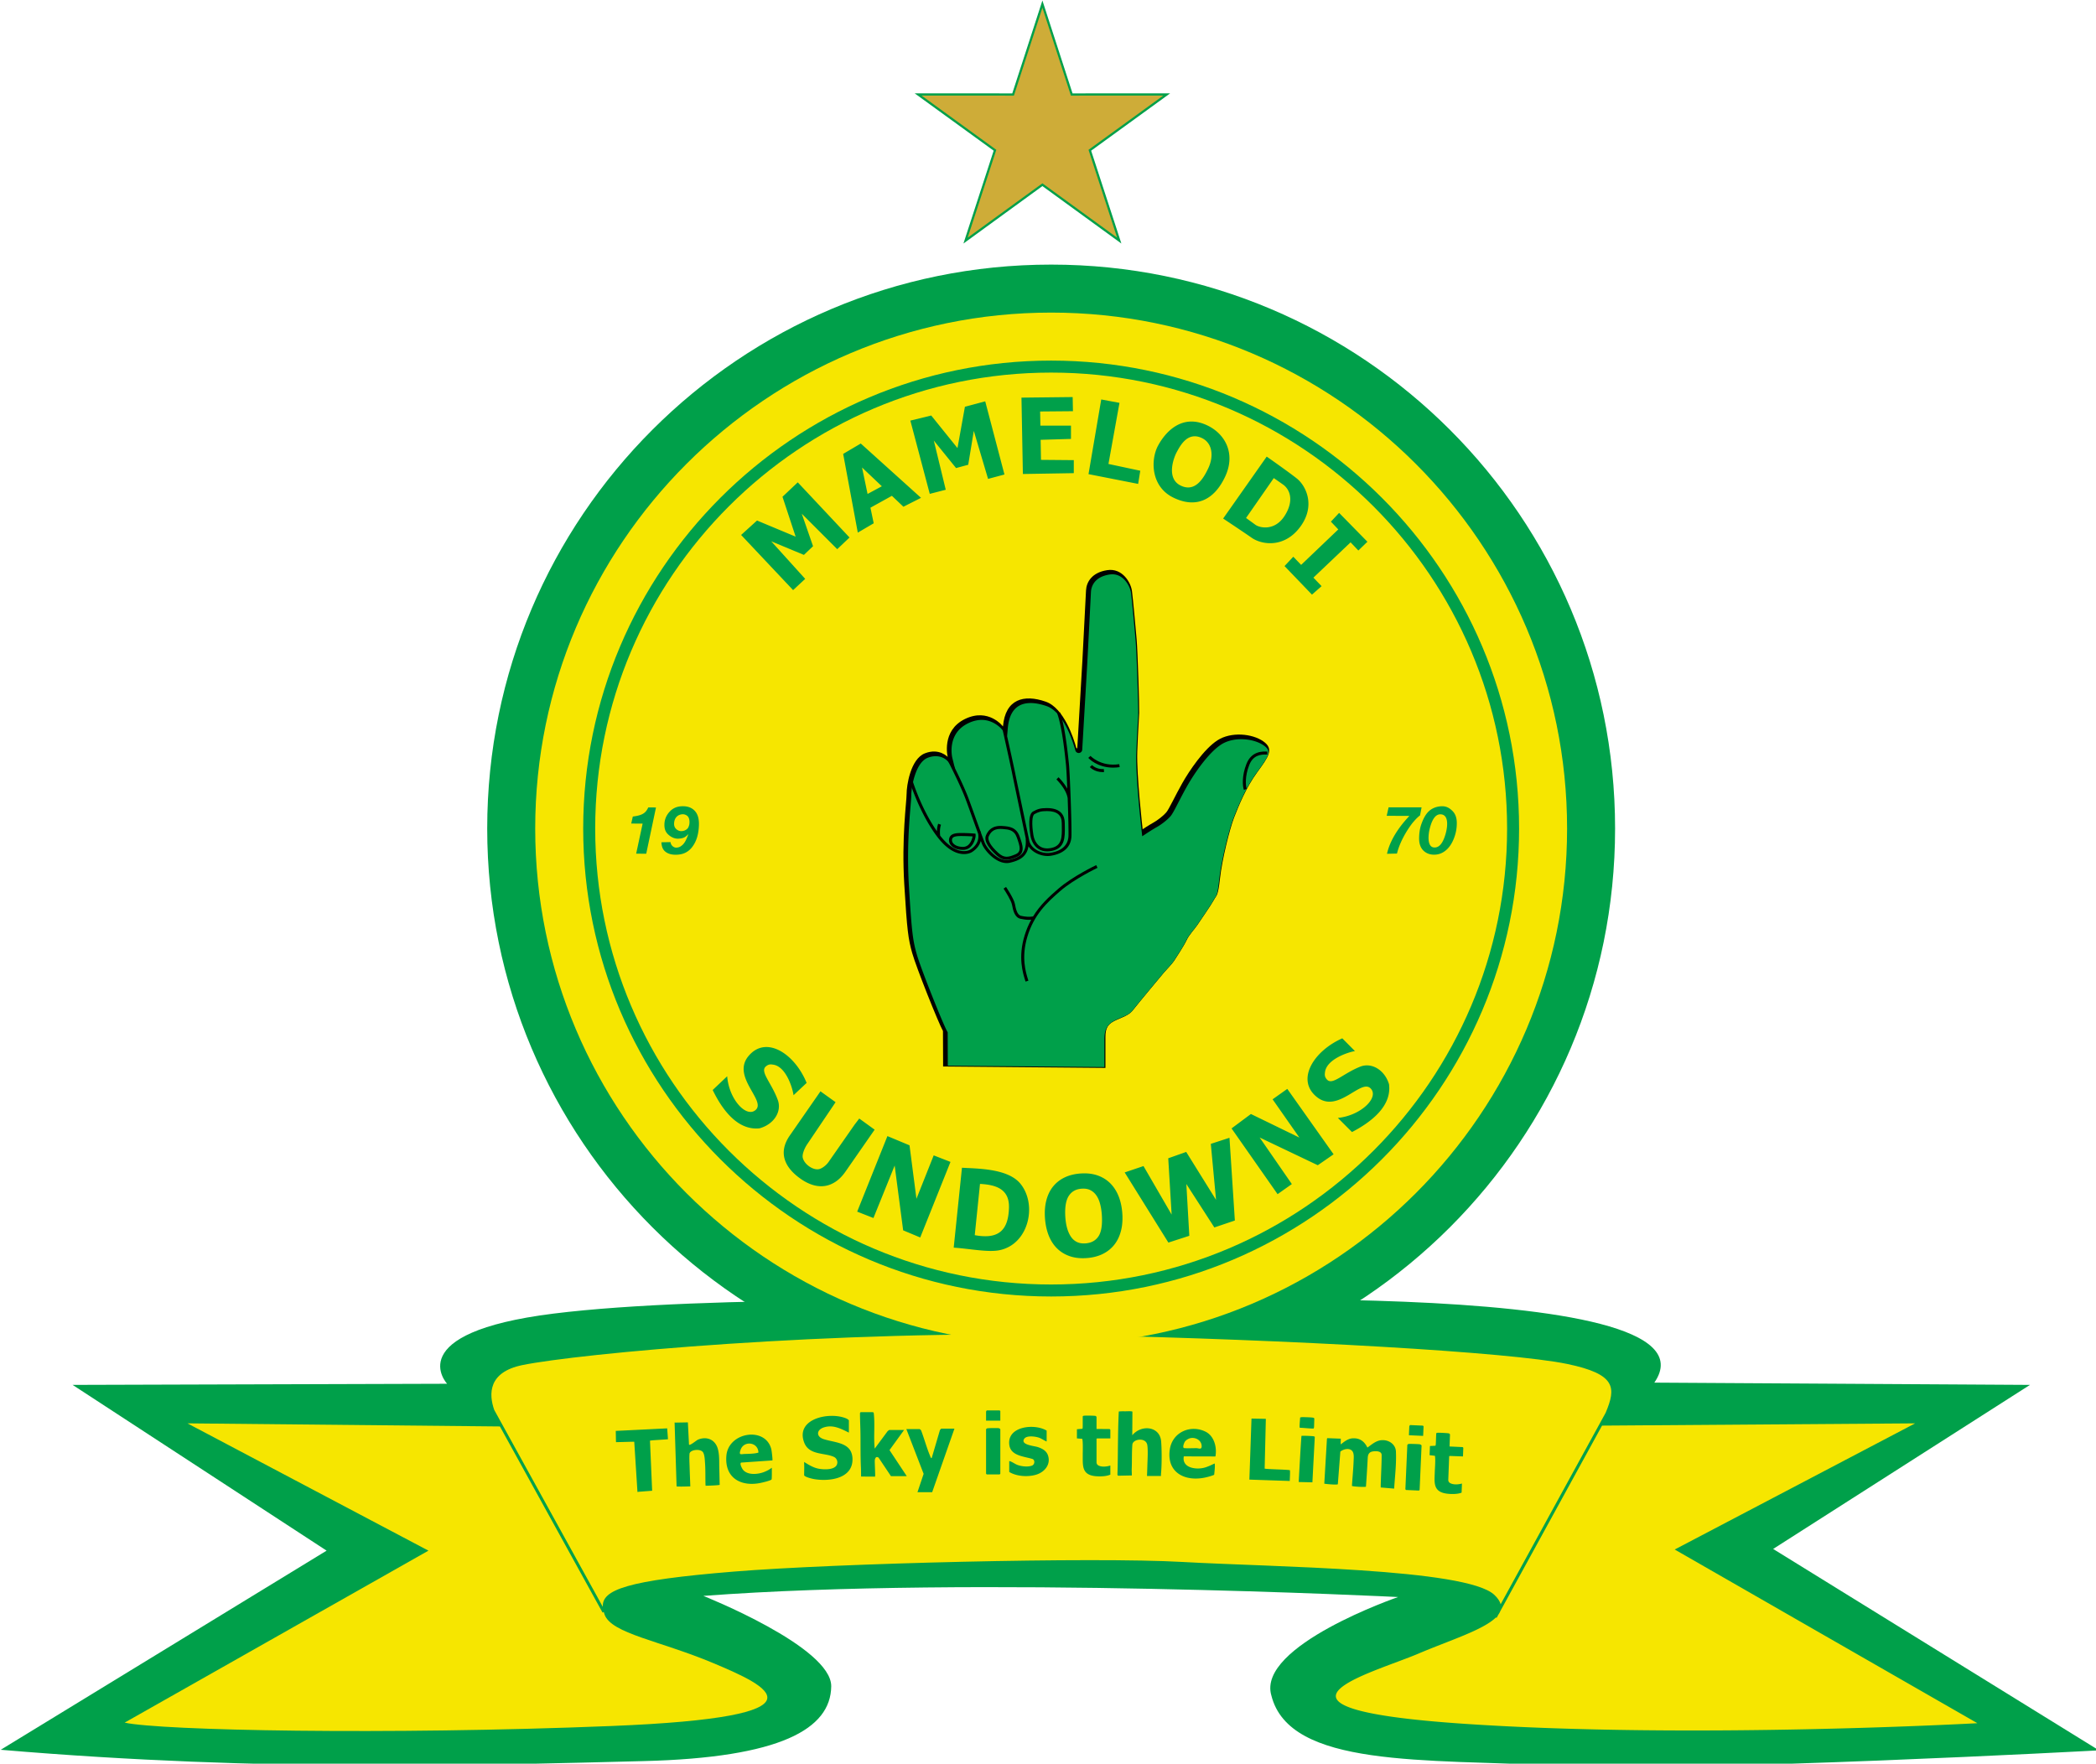 <svg xmlns="http://www.w3.org/2000/svg" xmlns:xlink="http://www.w3.org/1999/xlink" xml:space="preserve" width="344.74" height="290.074" viewBox="0 0 185.208 155.918"><defs><linearGradient xlink:href="#_%E6%9C%AA%E5%91%BD%E5%90%8D%E7%9A%84%E6%B8%90%E5%8F%98_35" id="a" x1="378.021" x2="389.421" y1="142.917" y2="129.823" gradientUnits="userSpaceOnUse"/><linearGradient xlink:href="#_%E6%9C%AA%E5%91%BD%E5%90%8D%E7%9A%84%E6%B8%90%E5%8F%98_35" id="b" x1="382.923" x2="394.039" y1="165.865" y2="173.556" gradientUnits="userSpaceOnUse"/></defs><path d="m397.508 105.352 10.049 30.985 32.574-.018-26.364 19.133 10.083 30.974-26.342-19.161-26.343 19.161 10.083-30.974-26.364-19.133 32.575.018z" style="fill:#00a04a" transform="translate(-13.23 -27.874)scale(.265)"/><path d="m437.838 137.064-24.946 18.103 9.541 29.309-24.925-18.13-24.926 18.13 9.54-29.309-24.945-18.103 30.822.017 9.509-29.318 9.508 29.318z" style="fill:#ceac38" transform="translate(-13.23 -27.874)scale(.265)"/><path d="m388 137.081 9.508-29.318.074 42.48z" style="fill:url(#_%E6%9C%AA%E5%91%BD%E5%90%8D%E7%9A%84%E6%B8%90%E5%8F%98_35)" transform="translate(-13.23 -27.874)scale(.265)"/><path d="m388 137.081 9.582 13.162-40.405-13.179z" style="fill:url(#a)" transform="translate(-13.23 -27.874)scale(.265)"/><path d="m357.177 137.064 40.405 13.179-15.46 4.924z" style="fill:url(#_%E6%9C%AA%E5%91%BD%E5%90%8D%E7%9A%84%E6%B8%90%E5%8F%98_35)" transform="translate(-13.23 -27.874)scale(.265)"/><path d="m372.582 184.476 24.926-18.13.074-16.103z" style="fill:url(#b)" transform="translate(-13.23 -27.874)scale(.265)"/><path d="m397.508 166.345 24.925 18.13-24.851-34.232z" style="fill:url(#_%E6%9C%AA%E5%91%BD%E5%90%8D%E7%9A%84%E6%B8%90%E5%8F%98_35)" transform="translate(-13.23 -27.874)scale(.265)"/><path d="m422.433 184.476-9.54-29.309-15.311-4.924z" style="fill:url(#_%E6%9C%AA%E5%91%BD%E5%90%8D%E7%9A%84%E6%B8%90%E5%8F%98_35)" transform="translate(-13.23 -27.874)scale(.265)"/><path d="m412.892 155.167 24.946-18.103-40.256 13.179z" style="fill:url(#_%E6%9C%AA%E5%91%BD%E5%90%8D%E7%9A%84%E6%B8%90%E5%8F%98_35)" transform="translate(-13.23 -27.874)scale(.265)"/><path d="m437.838 137.064-30.822.017-9.434 13.162z" style="fill:url(#_%E6%9C%AA%E5%91%BD%E5%90%8D%E7%9A%84%E6%B8%90%E5%8F%98_35)" transform="translate(-13.23 -27.874)scale(.265)"/><path d="m407.016 137.081-9.508-29.318.074 42.48zm-34.434 47.395 25-34.233-15.46 4.924z" style="fill:url(#_%E6%9C%AA%E5%91%BD%E5%90%8D%E7%9A%84%E6%B8%90%E5%8F%98_35)" transform="translate(-13.23 -27.874)scale(.265)"/><path d="M400.424 193.458c-103.904 0-188.136 84.233-188.136 188.136 0 103.904 84.232 188.136 188.136 188.136S588.56 485.498 588.56 381.594s-84.233-188.136-188.136-188.136" style="fill:#00a04a" transform="translate(-13.23 -27.874)scale(.265)"/><path d="m73.969 567.2 124.939-.377s-15.853-16.986 35.481-23.403 152.494-4.152 169.103-3.774c16.608.377 223.456-9.814 198.166 26.8l125.317.754-85.684 54.732L750 689.12s-135.32 7.36-180.237 5.096-89.836.754-95.875-23.403c-4.907-16.608 42.275-32.839 42.275-32.839s-142.302-7.172-231.76-.378c0 0 42.829 16.987 42.653 30.197-.19 14.155-16.797 23.78-62.659 24.913-52.68 1.3-125.694 3.774-214.397-3.775l108.708-66.433z" style="fill:#00a04a" transform="translate(-13.23 -27.874)scale(.265)"/><path d="M400.424 553.719c-94.91 0-172.125-77.215-172.125-172.125s77.215-172.125 172.125-172.125 172.124 77.215 172.124 172.125-77.215 172.125-172.124 172.125" style="fill:#f6e600" transform="translate(-13.23 -27.874)scale(.265)"/><path d="M400.424 225.481c-86.081 0-156.113 70.032-156.113 156.113 0 86.08 70.032 156.113 156.113 156.113 86.08 0 156.113-70.032 156.113-156.113s-70.033-156.113-156.113-156.113m0 308.224c-83.874 0-152.11-68.237-152.11-152.111s68.236-152.11 152.11-152.11c83.873 0 152.11 68.236 152.11 152.11s-68.236 152.11-152.11 152.11" style="fill:#00a04a" transform="translate(-13.23 -27.874)scale(.265)"/><path d="m315.891 266.1 17.269 18.401-4.105 3.893-11.82-11.82 3.752 10.829-3.044 2.902-10.899-4.53 11.324 12.527-4.034 3.751-17.34-18.401 5.308-4.813 12.881 5.38-4.388-13.306zm62.539-27.024 6.414 24.407-5.464 1.466-4.76-16.023-1.861 11.308-4.058 1.1-7.424-9.175 3.986 16.409-5.334 1.376-6.476-24.44 6.96-1.702 8.761 10.866 2.482-13.789zm-27.294 35.163 5.874-2.972-20.1-18.119-5.873 3.468 4.883 26.257 5.308-3.114-1.088-5.202 7.156-3.962zm-11.955-4.266-1.845-8.827 6.604 6.265zm57.569-27.511 10.946-.095-.094-4.718-17.08.189.472 25.478 16.985-.283v-4.34l-10.946-.095-.117-6.685 10.12-.298v-4.435h-10.203zm26.47-2.879-6.087-1.132-4.246 24.912 16.56 3.256.708-4.388-10.616-2.265zm28.734 7.267c-7.927-3.398-13.306 2.264-15.854 6.983s-2.453 13.683 5.096 17.363c7.55 3.68 13.589.849 17.269-6.983 3.68-7.833-.085-14.61-6.511-17.363m.943 14.437c-1.793 3.87-4.624 8.21-9.342 5.851s-2.359-9.059-1.227-11.135c1.133-2.076 3.586-6.889 8.305-4.718 3.647 1.677 4.057 6.133 2.264 10.002m29.443 3.492c-3.115-2.454-10.003-7.266-10.003-7.266l-14.533 20.666s6.134 4.057 9.531 6.417 10.852 3.491 16.137-3.586c5.284-7.078 1.981-13.778-1.133-16.231m-4.058 12.55c-3.303 5.096-8.305 3.964-9.72 2.926s-3.114-2.265-3.114-2.265l9.248-13.306s.849.567 3.114 2.17c2.264 1.605 3.774 5.38.471 10.475zm5.541 16.309-2.615-2.72-2.925 3.114 9.153 9.53 3.208-2.83-2.728-2.838 12.404-11.777 2.592 2.725 3.02-2.925-9.437-9.626-2.737 2.926 2.461 2.588zm-180.67 187.968c-7.266.779-12.41-6.086-15.641-12.786l4.836-4.577c.613 7.856 6.566 14.126 9.602 11.135 3.232-3.185-8.163-11.04-2.507-17.858 5.884-7.093 15.446-.779 19.41 8.935l-4.37 4.105c-.243-2.041-2.401-9.69-6.907-10.21-.497-.057-1.345-.283-2.383.661-1.94 1.764 1.911 5.355 4.034 11.123 1.433 3.892-1.314 8.155-6.074 9.472m209.986-14.741c.98 7.242-5.741 12.572-12.35 15.988l-4.708-4.708c7.836-.83 13.94-6.954 10.866-9.905-3.273-3.143-10.811 8.464-17.783 2.999-7.252-5.686-1.205-15.42 8.396-19.65l4.224 4.256c-2.034.299-9.62 2.667-10.015 7.186-.043.498-.245 1.352.726 2.363 1.817 1.89 5.3-2.058 11.008-4.34 3.85-1.539 8.187 1.089 9.636 5.811m-178.291 13.526-8.635 12.386c-.933 1.344-2.357 2.273-3.255 2.453-.892.19-2.073-.114-3.209-.896-1.219-.836-1.951-1.942-2.17-2.855-.307-1.085.535-3.218 1.51-4.624l9.424-13.966-5.04-3.623L313.238 484c-1.857 2.671-2.44 5.296-1.74 7.792.687 2.444 2.555 4.73 5.552 6.79 1.253.866 2.546 1.505 3.833 1.903a9.4 9.4 0 0 0 3.143.434c.262-.01.524-.03.778-.066 1.287-.164 2.544-.656 3.74-1.46 1.169-.787 2.275-1.917 3.282-3.367l9.71-13.972-5.131-3.715zm13.376 13.636 2.83 21.61 5.698 2.386 10.093-25.208-5.599-2.185-5.756 14.485-2.312-17.835-7.368-3.08-10.09 25.205 5.426 2.127zm121.766-9.351 19.392 9.245 5.273-3.645-15.447-21.824-4.901 3.477 8.94 12.768-16.172-7.867-6.462 4.812 15.356 21.93 4.758-3.365zm-99.316 10.084-2.755 26.655c5.382.355 11.438 1.62 15.24.86 9.714-1.944 12.755-15.072 7.045-22.15-4.142-5.136-14.308-5.06-19.53-5.366m4.267 22.493 1.75-17.103c4.926.282 9.837 1.466 9.668 7.902-.189 7.172-3.067 10.758-11.418 9.2m47.977-13.011c-.675-1.69-1.61-3.134-2.784-4.3-1.18-1.177-2.624-2.062-4.296-2.637-1.658-.568-3.576-.775-5.688-.618-1.99.15-3.774.605-5.31 1.356-1.552.762-2.856 1.808-3.87 3.108-1.01 1.294-1.746 2.861-2.19 4.662-.436 1.771-.573 3.767-.402 5.939.16 2.045.57 3.92 1.218 5.577.662 1.691 1.593 3.145 2.767 4.311 1.184 1.18 2.63 2.066 4.296 2.637 1.297.445 2.75.668 4.337.668q.66-.002 1.351-.053c1.959-.144 3.733-.602 5.272-1.354 1.553-.758 2.86-1.804 3.887-3.107 1.023-1.3 1.77-2.868 2.224-4.659.45-1.771.594-3.773.423-5.945-.157-2.045-.573-3.924-1.235-5.584m-6.747 13.464c-.97 1.402-2.388 2.155-4.33 2.291-1.053.072-1.969-.069-2.74-.428-.78-.36-1.416-.892-1.946-1.616-.553-.755-1.001-1.7-1.336-2.803-.339-1.132-.561-2.429-.659-3.846-.224-3.265.175-5.686 1.175-7.195.966-1.453 2.362-2.222 4.27-2.359.208-.014.404-.02.6-.019.848.006 1.59.16 2.216.46a5.3 5.3 0 0 1 1.984 1.663c.569.772 1.009 1.712 1.306 2.808.319 1.143.526 2.416.62 3.783.23 3.374-.16 5.815-1.16 7.26zm39.263-12.225-1.745-18.684 6.228-2.029 1.793 27.602-6.842 2.312-9.342-14.485.99 17.269-6.982 2.265-14.58-23.403 6.276-2.123 9.389 16.184-1.132-18.78 5.992-2.122zM260.337 379.925l.519-2.336c3.585-.424 4.388-1.415 5.166-3.043l2.571.024-3.255 15.428-3.356-.025 2.153-10.025c-1.298.024-2.737-.023-3.799-.023zm10.07 6.249 3.043-.053c.044.628.355 1.03.621 1.294.267.264.697.529 1.166.546.601.02 1.276-.15 1.752-.549.85-.566 1.522-1.468 2.424-3.963-.85.796-1.345 1.433-3.358 1.521-1.398.062-2.631-.63-3.507-1.503s-1.192-1.917-1.141-3.372q.087-2.446 1.894-4.284c1.205-1.226 2.69-1.719 4.608-1.651 1.695.06 3.034.734 3.893 1.858.858 1.123 1.18 2.63 1.114 4.494-.101 2.875-.776 5.353-2.282 7.29-1.507 1.936-3.473 2.608-5.819 2.525q-2.06-.073-3.26-1.16c-.797-.723-1.094-1.738-1.148-2.993m9.36-6.618c.03-.844-.184-1.589-.549-2-.364-.41-.997-.705-1.557-.724-.69-.025-1.494.202-2.052.707-.557.505-1.025 1.384-.973 2.672.062 1.53 1.435 2.131 1.964 2.212 1.398.212 2.513-.607 2.795-1.257s.348-.933.372-1.61m232.599-2.207.634-2.838h11.004l-.513 2.695c-.707.528-1.378 1.197-2.265 2.23-.973 1.132-4.246 5.644-5.432 10.51l-3.326.07c1.345-6.14 6.13-11.183 7.467-12.633zm10.813 7.55c0-1.59.214-3.352.825-4.986.75-1.993 1.54-3.369 2.713-4.34 1.174-.972 2.742-1.416 4.177-1.416 1.451 0 2.486.652 3.42 1.58.933.929 1.439 2.24 1.439 4.011 0 1.62-.223 3.18-.903 4.983q-1.02 2.704-2.758 4.146-1.736 1.44-3.912 1.441-2.177 0-3.59-1.392-1.41-1.393-1.411-4.027m4.819 2.99c2.43.356 3.54-2.77 4.098-4.815.445-1.623 1.13-5.7-1.345-6.18-2.547-.496-3.576 2.938-4.057 4.836-.401 1.58-.967 5.827 1.304 6.159" style="fill:#00a04a" transform="translate(-13.23 -27.874)scale(.265)"/><path d="m83.331 94.285 14.35.125v-2.722c0-.817.206-1.192 1.024-1.541.817-.35 1.117-.456 1.485-.937.369-.48 2.469-2.999 2.675-3.242.206-.244.712-.75.89-1.03.177-.281.86-1.302 1.095-1.807.234-.506.72-.993.974-1.377.252-.384 1.207-1.75 1.442-2.19s.365-.281.543-1.91c.177-1.63.852-4.367 1.251-5.39.4-1.024 1.036-2.61 2.035-3.983s1.523-2.06.537-2.746c-.987-.687-2.847-.861-4.045-.088-1.198.774-2.484 2.684-3.108 3.783s-1.174 2.31-1.424 2.597-.736.674-1.136.898c-.4.225-.948.587-.948.587s-.55-4.781-.475-6.86c.075-2.078.15-2.827.169-3.426s-.131-5.393-.225-6.498-.318-3.52-.412-4.27-.843-2.06-2.19-1.853c-1.349.206-1.836 1.048-1.873 1.797-.038.75-.262 5.15-.319 6.18-.05.906-.374 6.425-.451 7.735-.003.05-.073.056-.087.008-.237-.864-1.09-3.529-2.701-4.092-1.929-.674-3.577-.243-3.783 2.191 0 0-1.273-1.685-3.37-.655s-1.517 3.352-1.517 3.352-.75-.824-2.023-.319c-1.273.506-1.61 2.865-1.61 3.577s-.456 3.889-.206 8.008c.25 4.12.35 4.819.7 6.067.349 1.249 2.321 6.192 2.72 6.891z"/><path d="m365.949 460.712-.044-11.143-.131-.228c-1.419-2.483-8.891-21.175-10.191-25.818-1.293-4.615-1.66-7.08-2.607-22.721-.713-11.753.101-21.441.539-26.646.14-1.667.241-2.872.241-3.561 0-2.672 1.343-10.955 5.455-12.588.919-.365 1.82-.55 2.682-.55 2.425 0 3.8 1.44 3.857 1.501l2.638 2.82-.932-3.741c-.08-.325-1.883-8.047 5.203-11.527 1.565-.768 3.11-1.158 4.591-1.158 4.302 0 6.886 3.309 6.91 3.342l1.574 2.055.22-2.576c.475-5.606 3.041-8.448 7.628-8.448 1.593 0 3.39.345 5.342 1.027 5.651 1.976 8.758 11.818 9.576 14.788a1.168 1.168 0 0 0 2.29-.234l.104-1.782c.408-6.921 1.433-24.357 1.602-27.463.214-3.893 1.063-20.527 1.205-23.36.073-1.485.829-5.03 6.229-5.854q.46-.07.906-.07c3.854 0 5.96 4.045 6.23 6.211.358 2.864 1.22 12.18 1.553 16.097.356 4.204.91 22.371.845 24.443-.025.832-.08 1.74-.153 2.952-.128 2.127-.304 5.04-.483 9.994-.282 7.842 1.714 25.336 1.8 26.078l.185 1.617 1.36-.896c.019-.014 2.063-1.36 3.524-2.181 1.607-.903 3.523-2.423 4.56-3.613.589-.678 1.37-2.17 2.702-4.75.839-1.624 1.79-3.465 2.79-5.226 2.723-4.791 7.348-11.32 11.422-13.95 1.758-1.136 4.123-1.761 6.658-1.761 2.842 0 5.65.774 7.514 2.072 1.232.858 1.467 1.503 1.536 1.914.25 1.485-1.372 3.716-3.617 6.802l-.185.254c-3.998 5.498-6.48 11.859-7.814 15.276-1.555 3.984-4.123 14.494-4.793 20.627-.507 4.643-.876 5.191-1.386 5.95a10 10 0 0 0-.555.907c-.62 1.168-2.745 4.287-4.15 6.35-.54.793-.993 1.458-1.251 1.85-.32.484-.766 1.042-1.24 1.632-.889 1.11-1.897 2.368-2.513 3.7-.696 1.502-2.55 4.357-3.545 5.89-.226.347-.41.632-.533.824-.407.643-1.414 1.734-2.223 2.611-.42.454-.799.865-1.057 1.17-.627.742-8.708 10.428-10.14 12.294-1.144 1.494-2.029 1.872-4.655 2.99l-.559.237c-3.346 1.432-4.475 3.134-4.475 6.748v9.276z" style="fill:#00a04a" transform="translate(-13.23 -27.874)scale(.265)"/><path d="M85.101 75.136a.95.95 0 0 0 .715-.323c.304-.331.405-.823.389-1l-.01-.11-.11-.01a14 14 0 0 0-1.175-.048c-.524 0-1.014.071-1.058.59a.7.7 0 0 0 .195.519c.223.245.596.38 1.05.382zm-.986-.88c.016-.182.089-.346.795-.346.457 0 .837.022 1.025.036a1.37 1.37 0 0 1-.314.688.7.7 0 0 1-.523.237c-.51-.002-.755-.186-.856-.296a.43.43 0 0 1-.127-.318"/><path d="M89.245 76.269c.772-.18 1.483-.492 1.633-1.45.348.536 1.053.858 1.695.858a2 2 0 0 0 .257-.018c.678-.098 1.82-.46 1.849-1.776.024-1.113-.14-5.506-.22-6.283l-.005-.057c-.086-.831-.344-3.36-.789-4.563l-.248.092c.432 1.17.689 3.675.773 4.497l.006.058c.03.297.073 1.126.113 2.096a4.8 4.8 0 0 0-.776-1.007l-.183.191c.008.009.856.83.984 1.624l.006-.001c.05 1.357.086 2.78.074 3.347-.025 1.121-1.027 1.434-1.622 1.52-.744.107-1.693-.337-1.849-1.094-.064-.311-.226-1.08-.412-1.97-.321-1.526-.72-3.425-.823-3.946-.161-.816-.856-3.917-.863-3.948l-.258.058c.007.03.7 3.128.86 3.941.104.523.503 2.423.824 3.95.155.736.292 1.385.37 1.765h-.01c.106 1.244-.474 1.633-1.445 1.858-.95.22-1.96-.964-2.182-1.518a35 35 0 0 1-.321-.86q-.014-.075-.035-.154l-.02.005-.342-.948c-.244-.68-.504-1.403-.716-1.973-.472-1.266-1.532-3.327-1.542-3.347l-.236.121c.01.02 1.063 2.068 1.53 3.319.212.569.471 1.29.715 1.97.139.385.273.758.392 1.084.158.898-.618 1.36-.713 1.412-.122.069-1.21.596-2.645-1.244-.015-.118-.062-.583.073-.965l-.25-.088a2.2 2.2 0 0 0-.107.665c-1.482-2.128-2.227-4.694-2.234-4.72l-.255.072c.008.028.812 2.8 2.417 5.004.998 1.369 1.886 1.66 2.462 1.66.37 0 .61-.12.668-.152.086-.048.642-.38.818-1.011l.095.248c.255.637 1.215 1.71 2.197 1.71q.146 0 .29-.032"/><path d="M88.009 75.576c.346.317.643.433.94.433.277 0 .554-.1.873-.234.803-.336.546-1.06.274-1.827-.295-.829-.941-.88-1.46-.92l-.053-.004c-.942-.072-1.28.422-1.454.801-.252.551.34 1.256.88 1.75m-.64-1.64c.15-.328.39-.655 1.028-.655q.078 0 .165.007l.053.004c.511.04.994.078 1.231.745.293.824.42 1.265-.126 1.494-.653.273-.995.341-1.532-.15-.663-.607-.961-1.133-.818-1.446m4.36 1.101q.345.235.801.235.208 0 .439-.05c1.147-.246 1.133-1.207 1.119-2.136q-.003-.157-.004-.315c0-.607-.274-1.33-1.58-1.33-.58 0-.837.089-1.225.303-.46.254-.34 1.439-.229 2.122.083.507.33.934.679 1.171m-.322-3.061c.334-.184.55-.27 1.097-.27.885 0 1.316.348 1.316 1.065q0 .16.003.32c.013.897.025 1.672-.91 1.873-.414.089-.763.04-1.035-.146-.289-.196-.495-.559-.566-.994-.16-.97-.12-1.73.095-1.848m4.953-5.148-.197.176c.035.04.786.862 2.198.862q.273 0 .58-.045l-.04-.262c-1.642.248-2.532-.721-2.54-.73m.137.81-.1.089-.098.088c.017.019.404.446 1.155.446l.099-.002-.013-.265c-.684.033-1.029-.34-1.043-.355zm13.647-.097c-.421 1.08-.34 1.946-.227 2.287l.251-.083c-.095-.287-.172-1.097.223-2.107.34-.872.995-.959 1.592-.927l.014-.265c-.383-.02-1.398-.071-1.853 1.095M93.542 78.549c-.864.743-1.65 1.474-2.257 2.471-.318.054-.642.04-1.06-.053-.359-.08-.466-.633-.549-1.057-.091-.47-.753-1.455-.781-1.497l-.22.148c.183.272.674 1.052.745 1.42.093.475.22 1.127.747 1.244.284.063.529.094.759.094q.099-.001.193-.01c-.228.417-.427.88-.588 1.408-.589 1.925-.148 3.317.064 3.986l.024.075.252-.079-.024-.076c-.203-.644-.627-1.982-.063-3.828.585-1.914 1.674-2.964 2.93-4.046 1.221-1.049 3.247-2.018 3.267-2.028l-.114-.239c-.084.04-2.077.994-3.325 2.067"/><path d="M287.8 660.056c-17.93-7.55-34.113-9.862-36.378-16.278q-.147-.42-.259-.824l-.392.215-34.245-62.106-104.245-1.03 80.399 42.465-101.348 57.374c11.89 2.642 87.193 4.152 162.308 1.132s52.09-13.4 34.16-20.949z" style="fill:#f6e600" transform="translate(-13.23 -27.874)scale(.265)"/><path d="m550.386 640.379 35.037-63.899c3.482-8.31 3.592-12.848-12.83-16.263-19.061-3.963-91.172-8.09-162.496-9.625-83.324-1.793-167.687 6.228-186.088 10.003-11.476 2.354-11.206 9.736-9.378 14.959l36.226 65.698c-.318-5.66 7.682-8.832 43.737-11.77 33.761-2.753 119.844-4.908 149.663-3.21 29.82 1.7 94.554 2.124 103.99 10.947 1.191 1.113 1.87 2.161 2.139 3.16" style="fill:#f6e600" transform="translate(-13.23 -27.874)scale(.265)"/><path d="m608.452 622.12 80.21-42.086-104.457.75-33.944 61.904a5 5 0 0 1-.58 1.059l-.641 1.168-.24-.131c-4.275 4.228-15.736 7.75-25.842 12.063-15.476 6.606-60.724 18.26 15.098 23.403 75.966 5.152 171.367-.189 171.367-.189z" style="fill:#f6e600" transform="translate(-13.23 -27.874)scale(.265)"/><path d="M383.467 575.932v3.188h-4.755v-3.04l.223-.37h4.309zm113.588 11.12c.92-.743 2.302-1.876 3.75-2.008 2.458-.223 4.057.894 5.132 3.07 1.38-.99 2.798-2.263 4.549-2.454 2.435-.266 4.85 1.259 4.96 3.765.187 4.21-.309 7.96-.592 12.379l-4.476-.383c-.018-.957.036-1.853.053-2.443.079-2.753.248-5.45.252-8.359.002-1.31-1.648-1.37-2.724-1.253-1.348.146-1.847.858-1.916 2.18a434 434 0 0 1-.602 9.626c-.955.177-4.668-.083-4.67-.283.158-2.558.473-5.796.559-8.353.036-1.063.234-2.642-.586-3.416-1.037-.979-2.89-.446-3.838.336l-.84 10.874c-.212.304-3.923-.05-4.521-.179l.89-15.006.12-.178 4.5.175c0 .353-.078 1.513 0 1.91m-164.111-3.929c-2.706-1.335-5.356-2.769-8.465-1.7-2.321.796-2.525 3.009-.005 3.85 3.786 1.266 9.39 1.015 9.666 6.367.349 6.778-7.523 7.853-12.672 7.01-.7-.115-3.176-.678-3.455-1.297.012-1.02.065-2.829.012-3.711l-.015-.73c1.413.872 2.86 1.79 4.503 2.175 1.842.433 6.636.719 6.58-2.105-.014-.71-.452-1.43-1.094-1.737-3.116-1.493-8.356-.477-9.985-4.864-2.986-8.045 8.72-10.355 14.188-7.93.172.077.743.482.743.595zm89.826 14.381c-.212-.13-.237-.294-.23-.512.131-3.971.124-6.715.162-9.638.049-3.757.093-7.541.288-11.283.955-.071 1.314-.08 2.003-.058.457.014 2.358-.13 2.542.132l-.051 7.852c3.078-3.68 9.199-2.99 9.63 2.012.23 2.654.233 7.735 0 10.388-.036.417-.076.552-.04 1.189h-4.672c.071-1.946.096-2.528.107-3.008.044-2.027.278-5.356 0-7.254-.404-2.756-4.824-2.124-4.99-.213-.212 2.442-.108 5.616-.21 7.953-.035.777.033 1.354.033 2.345zM279.6 586.978c-.081.916 2.465-1.282 2.989-1.502 2.82-1.185 5.645-.132 6.582 2.88.65 2.091.477 4.591.546 6.814.047 1.474.085 3.974.127 5.383-.814.196-3.782.266-4.69.294-.042-.757-.026.621-.057-.898-.048-2.298.015-4.539-.143-6.677-.075-1.015-.126-2.816-.686-3.615-.904-1.292-4.376-.832-4.49.54-.112 1.356-.003 3.084.035 4.447.06 2.152.16 4.27.232 6.419-1.276.023-3.547.128-4.578.002l-.666-21.316.393.028 4.042-.073zm61.443-10.675.195.25c.469 3.937-.099 7.965.326 11.906l4.305-5.817.523-.409h4.978l-4.872 6.724 5.764 8.695h-5.275l-4.162-6.225-.444-.166c-.598-.041-.805.826-.802 1.293.012 1.431.096 2.63.14 4.735.005.217-.044.145-.044.517l-4.654-.029c-.028-1.261-.013-2.05-.058-3.022-.175-3.759-.104-7.494-.149-11.267-.026-2.148-.158-4.454-.162-6.673 0-.218.018-.382.23-.512zm114.184 14.772-10.548-.03c-.66 3.628 3.503 4.417 6.286 3.9 1.432-.266 2.726-.949 4.014-1.535.123.68.071 1.699-.176 3.787-1.027.46-2.46.789-2.919.889-6.797 1.485-13.012-1.613-11.873-9.347.847-5.754 6.884-8.406 11.91-5.938 2.942 1.444 3.868 5.331 3.306 8.274m-8.2-6.137c-.672.107-1.557.6-1.958 1.16-.278.388-.853 1.825-.39 2.15.243.17 3.607.043 4.25.058.718.016 1.727.597 1.71-.652-.026-1.884-1.858-2.993-3.612-2.716m-139.583 7.456-10.469.727c-.542.38.34 2.033.69 2.444 1.591 1.874 5.103 1.48 7.147.631.905-.376 1.427-.627 2.424-1.361.012.875.03 3.395-.063 3.865-.082.414-3.472 1.175-4.066 1.28-6.65 1.179-11.683-2.098-11.024-9.22.725-7.843 12.996-9.745 14.961-2.182.157.603.474 3.375.4 3.816m-4.68-2.623c-.068-3.496-4.834-4.094-5.936-.948-.693 1.98.109 1.45 1.42 1.417.705-.017 3.505-.054 4.516-.469m65.397-7.982-7.43 21.2h-4.903l2.054-6.113-5.769-14.94h4.384c.112 0 .498.326.554.486 1.057 2.777 1.832 5.706 2.974 8.448.054.129.297.967.557.704l2.715-9.227c.036-.138.43-.558.48-.558zm-95.567 3.537c-1.248.136-4.788.298-5.517.41-.228.034-.546.006-.482.202l.713 16.578-.414.03-3.867.296-.618.073-1.071-16.74c-.513-.026-2.258.034-2.602.044-.526.015-3.182.084-3.406.084-.116 0-.073-.265-.097-.442l-.058-3.322.43-.005 16.722-.83zm126.326.762c-.943-.388-1.753-1.038-2.743-1.34-1.195-.363-3.974-.742-4.754.456-1.311 2.015 3.306 2.336 4.527 2.736 1.55.507 2.96 1.257 3.463 2.92.908 2.996-1.256 5.483-4.027 6.305-2.752.817-6.509.572-8.947-.921v-3.633c.965.199 1.822.956 2.782 1.301 1.366.491 3.389.733 4.77.23.924-.338 1.122-1.706.312-2.186-2.748-.922-7.288-.992-7.826-4.647-.933-6.345 8.427-7.327 12.444-4.853zm81.106 13.166-13.47-.455.702-20.362 4.393.083.397.016-.399 16.59c.705.23 7.634.312 8.42.537.118.59-.024 2.571-.043 3.59M420.17 585.05h-4.235c-.05 0-.392.044-.372.149v7.783c0 .146 0 .772.666 1.115 1.14.588 2.844.368 3.94-.003v3.04c-1.353.622-3.608.669-5.11.502-4.607-.51-4.048-3.81-4.096-7.329-.006-.428.133-4.148-.162-5.118l-1.776-.139v-2.89l.01-.168 1.809-.157c.105-.106.113-.723.113-.862v-3.261c.094-.147.206-.192.372-.223.414-.075 3.679-.043 3.936.077.07.032.299.268.299.294v4.038l4.383.039.223.222zm117.647 6.017-4.232-.16c-.049-.003-.393.028-.377.133l-.295 7.778c-.006.146-.028.772.623 1.14 1.116.63 2.828.475 3.938.146l-.115 3.037c-1.376.57-3.632.532-5.126.31-4.584-.685-3.901-3.962-3.815-7.48.01-.428.29-4.14.032-5.121l-1.77-.206.11-2.889.016-.166 1.813-.09c.11-.1.141-.717.146-.856l.124-3.259c.1-.143.212-.184.38-.208.416-.06 3.677.096 3.93.226.068.035.289.28.288.305l-.147 3.852-.006.183 4.379.205.214.231zm-159.105-9.057c.013-.048.23-.261.299-.293.26-.122 3.524-.15 3.932-.073.163.031.524.256.524.367v14.826l-.223.222h-4.31l-.223-.222zm104.306 17.593c.141-2.866.743-13.73.92-15.393.727-.09 2.943.027 3.763.099.167.015.632.07.673.247l-.791 15.153zm.389-18.095c-.23-.138.035-2.359.079-3.402.31-.197 1.081-.154 1.469-.143.728.021 2.003.06 2.674.148.255.033.448.057.59.303l-.081 2.739c-.024.184-.048.615-.237.615-1.31 0-3.533-.256-4.494-.26m35.845 5.71c.016-.048.242-.252.312-.28.265-.11 3.527.004 3.93.1.162.039.513.28.508.39l-.655 14.811-.233.213-4.305-.19-.213-.233zm5.415-6.193-.14 3.185-4.75-.21.133-3.037.24-.36 4.305.19z" style="fill:#00a04a" transform="translate(-13.23 -27.874)scale(.265)"/></svg>